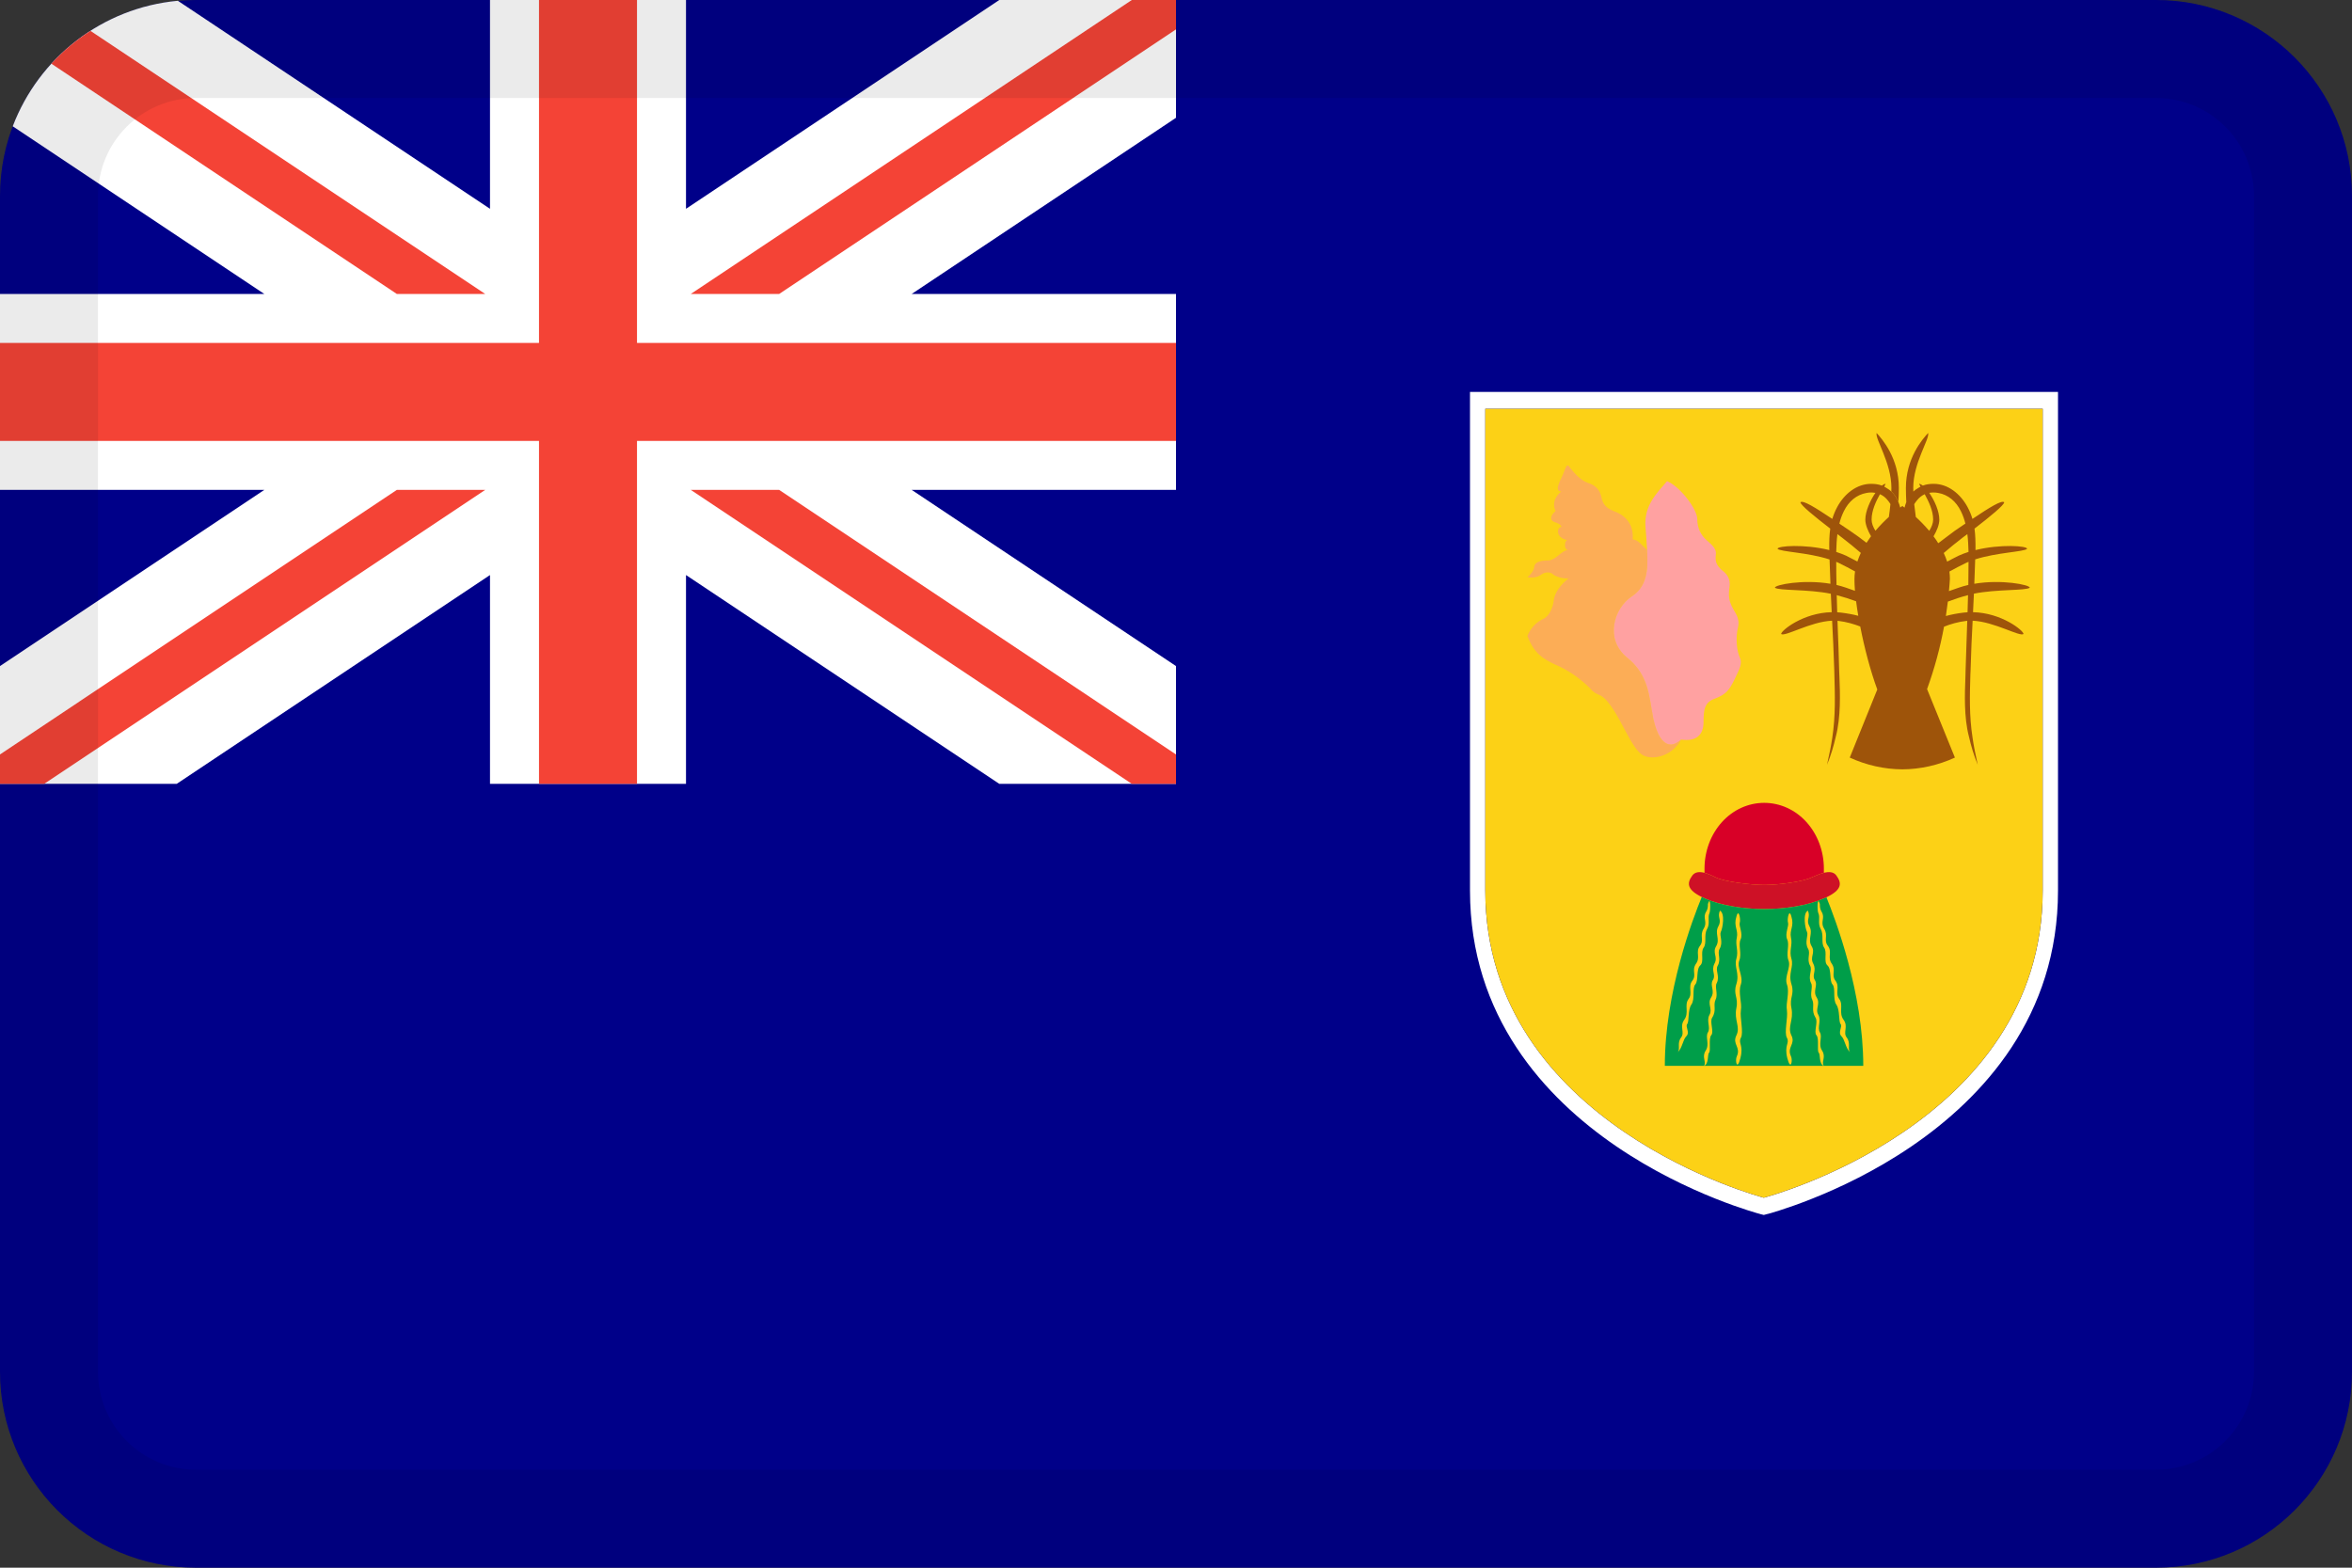 <svg width="24" height="16" viewBox="0 0 24 16" fill="none" xmlns="http://www.w3.org/2000/svg">
<rect x="0" y="0" width="24" height="16" fill="#333333" stroke="none"/>
<g id="flags / flag-turks and caicos islands">
<g id="flag">
<path d="M22 0H2C0.895 0 4.99999e-08 0.895 4.99999e-08 2V14C4.99999e-08 15.105 0.895 16 2 16H22C23.105 16 24 15.105 24 14V2C24 0.895 23.105 0 22 0Z" fill="#000089"/>
<path d="M5 0V2.131L1.815 0.008C1.042 0.079 0.396 0.59 0.13 1.289L2.697 3H2.563e-06L0 5H2.697L2.563e-06 6.798V8H1.803L5 5.869V8H7V5.869L10.197 8H12V6.798L9.303 5H12V3H9.303L12 1.202V0H10.197L7 2.131V0H5Z" fill="white"/>
<path d="M5.5 0V3.5H0V4.5H5.5V8H6.5V4.5H12V3.5H6.5V0H5.5Z" fill="#F44336"/>
<path d="M11.549 0L7.049 3H7.951L12 0.3V0H11.549Z" fill="#F44336"/>
<path d="M2.563e-06 8L0.451 8L4.951 5H4.049L0 7.7L2.563e-06 8Z" fill="#F44336"/>
<path d="M0.524 0.65L4.049 3H4.951L0.923 0.315C0.776 0.409 0.642 0.522 0.524 0.65Z" fill="#F44336"/>
<path d="M7.951 5L12 7.7V8L11.549 8L7.049 5H7.951Z" fill="#F44336"/>
<path fill-rule="evenodd" clip-rule="evenodd" d="M17.959 12.39L17.962 12.391L17.998 12.4L18.035 12.39L18.037 12.39L18.044 12.388L18.07 12.381C18.092 12.374 18.124 12.365 18.164 12.352C18.245 12.326 18.359 12.287 18.496 12.232C18.77 12.123 19.136 11.951 19.503 11.701C20.234 11.203 21 10.374 21 9.09V4H15V9.09C15 10.374 15.765 11.203 16.495 11.701C16.862 11.951 17.228 12.123 17.501 12.232C17.638 12.287 17.752 12.326 17.833 12.352C17.873 12.365 17.905 12.374 17.927 12.381L17.953 12.388L17.959 12.39ZM15.156 9.09V4.172H20.844V9.09C20.844 11.485 17.998 12.224 17.998 12.224C17.998 12.224 15.156 11.485 15.156 9.09Z" fill="white"/>
<path d="M15.156 4.172V9.09C15.156 11.485 17.998 12.224 17.998 12.224C17.998 12.224 20.844 11.485 20.844 9.09V4.172H15.156Z" fill="#FCD116"/>
<path d="M16.773 7.712C16.883 7.763 17.072 7.706 17.154 7.548C17.002 7.686 16.907 7.521 16.867 7.316C16.828 7.111 16.825 6.886 16.599 6.708C16.376 6.523 16.465 6.211 16.651 6.087C16.803 5.987 16.82 5.826 16.807 5.613C16.761 5.574 16.718 5.508 16.66 5.505C16.675 5.327 16.556 5.247 16.468 5.217C16.385 5.183 16.355 5.146 16.34 5.069C16.324 4.998 16.279 4.951 16.202 4.928C16.123 4.901 16.053 4.813 16.022 4.776C15.995 4.733 15.986 4.743 15.961 4.81C15.94 4.881 15.845 5.012 15.931 5.015C15.87 5.069 15.836 5.133 15.873 5.217C15.83 5.25 15.806 5.304 15.858 5.327C15.916 5.344 15.931 5.364 15.934 5.378C15.885 5.378 15.87 5.489 15.992 5.512C15.964 5.519 15.955 5.613 16.004 5.613C15.934 5.613 15.879 5.72 15.794 5.72C15.705 5.72 15.659 5.744 15.656 5.784C15.653 5.825 15.611 5.872 15.586 5.892C15.647 5.898 15.69 5.892 15.726 5.865C15.76 5.838 15.818 5.831 15.851 5.865C15.888 5.892 15.967 5.909 16.007 5.902C15.925 5.966 15.864 6.05 15.855 6.124C15.848 6.204 15.803 6.295 15.745 6.318C15.674 6.351 15.617 6.412 15.586 6.49C15.656 6.681 15.76 6.728 15.861 6.779C15.996 6.835 16.12 6.92 16.227 7.027C16.3 7.118 16.331 7.051 16.44 7.209C16.556 7.366 16.66 7.662 16.773 7.712Z" fill="#FCAD56"/>
<path d="M17.343 5.417C17.327 5.38 17.319 5.339 17.319 5.297C17.319 5.2 17.148 4.968 17.011 4.911C16.907 5.032 16.773 5.159 16.791 5.381C16.796 5.421 16.804 5.566 16.807 5.613C16.82 5.826 16.803 5.987 16.651 6.087C16.465 6.211 16.376 6.523 16.599 6.708C16.825 6.886 16.828 7.111 16.867 7.316C16.907 7.521 17.002 7.686 17.154 7.548C17.304 7.571 17.383 7.504 17.383 7.37C17.383 7.242 17.392 7.165 17.505 7.128C17.615 7.084 17.645 7.044 17.7 6.933C17.752 6.822 17.782 6.772 17.752 6.708C17.721 6.641 17.709 6.506 17.734 6.406C17.758 6.305 17.703 6.255 17.673 6.191C17.642 6.127 17.636 6.076 17.648 5.992C17.66 5.909 17.624 5.858 17.569 5.818C17.52 5.774 17.499 5.734 17.508 5.667C17.52 5.603 17.471 5.563 17.413 5.512C17.384 5.487 17.36 5.454 17.343 5.417Z" fill="#FFA1A1"/>
<path d="M18.004 9.278C17.79 9.278 17.556 9.241 17.4 9.171C17.388 9.166 17.376 9.16 17.365 9.155C17.215 9.081 17.21 9.015 17.269 8.935C17.297 8.898 17.341 8.895 17.393 8.908C17.43 8.918 17.471 8.936 17.512 8.957C17.605 9 17.867 9.032 18.004 9.032C18.14 9.032 18.403 9 18.495 8.951C18.535 8.934 18.575 8.917 18.611 8.908C18.664 8.895 18.71 8.897 18.738 8.935C18.798 9.016 18.793 9.083 18.637 9.158C18.627 9.162 18.617 9.167 18.607 9.171C18.451 9.241 18.218 9.278 18.004 9.278Z" fill="#CE1126"/>
<path d="M17.753 9.416C17.741 9.449 17.787 9.527 17.762 9.586C17.734 9.643 17.776 9.732 17.748 9.803C17.72 9.875 17.792 9.964 17.764 10.047C17.734 10.131 17.778 10.235 17.764 10.312C17.753 10.39 17.794 10.539 17.764 10.592C17.734 10.649 17.794 10.664 17.759 10.8C17.725 10.937 17.702 10.821 17.723 10.78C17.766 10.687 17.674 10.658 17.718 10.568C17.762 10.479 17.693 10.414 17.718 10.289C17.741 10.178 17.683 10.152 17.718 10.044C17.753 9.934 17.693 9.869 17.718 9.786C17.743 9.702 17.704 9.646 17.723 9.568C17.739 9.491 17.688 9.452 17.718 9.357C17.741 9.262 17.764 9.384 17.753 9.416ZM17.559 9.512C17.543 9.547 17.587 9.616 17.547 9.684C17.52 9.732 17.566 9.789 17.527 9.857C17.501 9.905 17.552 9.964 17.518 10.033C17.494 10.071 17.534 10.146 17.506 10.202C17.478 10.262 17.52 10.309 17.471 10.387C17.444 10.428 17.492 10.533 17.462 10.565C17.432 10.598 17.46 10.726 17.439 10.744C17.421 10.765 17.439 10.857 17.389 10.878C17.413 10.833 17.363 10.788 17.405 10.723C17.448 10.658 17.398 10.583 17.428 10.536C17.458 10.485 17.409 10.419 17.444 10.357C17.478 10.297 17.419 10.247 17.46 10.181C17.504 10.113 17.444 10.059 17.478 10.003C17.513 9.949 17.458 9.911 17.494 9.836C17.534 9.765 17.469 9.726 17.513 9.655C17.554 9.583 17.494 9.527 17.534 9.455C17.573 9.384 17.52 9.366 17.55 9.294C17.605 9.321 17.578 9.476 17.559 9.512ZM17.444 9.318C17.421 9.366 17.453 9.422 17.419 9.482C17.384 9.544 17.419 9.622 17.384 9.672C17.349 9.72 17.393 9.815 17.349 9.854C17.306 9.893 17.333 10.009 17.299 10.047C17.264 10.086 17.299 10.196 17.259 10.253C17.22 10.309 17.239 10.425 17.216 10.452C17.195 10.479 17.246 10.536 17.209 10.574C17.17 10.613 17.17 10.69 17.119 10.741C17.149 10.702 17.11 10.646 17.154 10.589C17.195 10.536 17.135 10.479 17.186 10.408C17.239 10.336 17.183 10.259 17.23 10.196C17.276 10.137 17.22 10.071 17.269 10.009C17.315 9.949 17.259 9.905 17.306 9.836C17.354 9.771 17.299 9.717 17.345 9.655C17.393 9.595 17.34 9.55 17.384 9.479C17.428 9.405 17.37 9.372 17.409 9.306C17.428 9.277 17.428 9.25 17.428 9.226C17.455 9.134 17.455 9.294 17.444 9.318Z" fill="#FCD116"/>
<path d="M18.245 9.416C18.257 9.449 18.211 9.527 18.236 9.586C18.264 9.643 18.222 9.732 18.25 9.803C18.277 9.875 18.206 9.964 18.234 10.047C18.264 10.131 18.22 10.235 18.234 10.312C18.245 10.39 18.204 10.539 18.234 10.592C18.264 10.649 18.204 10.664 18.238 10.8C18.273 10.937 18.296 10.821 18.275 10.78C18.231 10.687 18.324 10.658 18.28 10.568C18.236 10.479 18.305 10.414 18.28 10.289C18.257 10.178 18.314 10.152 18.28 10.044C18.245 9.934 18.305 9.869 18.28 9.786C18.254 9.702 18.294 9.646 18.275 9.568C18.259 9.491 18.31 9.452 18.28 9.357C18.257 9.262 18.234 9.384 18.245 9.416ZM18.439 9.512C18.455 9.547 18.411 9.616 18.45 9.684C18.478 9.732 18.432 9.789 18.471 9.857C18.496 9.905 18.446 9.964 18.48 10.033C18.503 10.071 18.464 10.146 18.492 10.202C18.519 10.262 18.478 10.309 18.526 10.387C18.554 10.428 18.506 10.533 18.535 10.565C18.566 10.598 18.538 10.726 18.559 10.744C18.577 10.765 18.559 10.857 18.609 10.878C18.584 10.833 18.635 10.789 18.593 10.723C18.549 10.658 18.6 10.583 18.57 10.536C18.54 10.485 18.588 10.419 18.554 10.357C18.519 10.297 18.579 10.247 18.538 10.181C18.494 10.113 18.554 10.059 18.519 10.003C18.485 9.949 18.54 9.911 18.503 9.836C18.464 9.765 18.529 9.726 18.485 9.655C18.443 9.583 18.503 9.527 18.464 9.455C18.425 9.384 18.478 9.366 18.448 9.294C18.393 9.321 18.42 9.476 18.439 9.512ZM18.554 9.318C18.577 9.366 18.545 9.422 18.579 9.482C18.614 9.544 18.579 9.622 18.614 9.672C18.648 9.72 18.605 9.815 18.648 9.854C18.692 9.893 18.665 10.009 18.699 10.047C18.734 10.086 18.699 10.196 18.738 10.253C18.777 10.309 18.759 10.425 18.782 10.452C18.803 10.479 18.752 10.536 18.789 10.574C18.828 10.613 18.828 10.69 18.879 10.741C18.849 10.702 18.888 10.646 18.844 10.589C18.803 10.536 18.863 10.479 18.812 10.408C18.759 10.336 18.814 10.259 18.768 10.196C18.722 10.137 18.777 10.071 18.729 10.009C18.683 9.949 18.738 9.905 18.692 9.836C18.644 9.771 18.699 9.717 18.653 9.655C18.605 9.595 18.658 9.55 18.614 9.479C18.57 9.405 18.628 9.372 18.588 9.306C18.57 9.277 18.57 9.25 18.57 9.226C18.542 9.134 18.542 9.294 18.554 9.318Z" fill="#FCD116"/>
<path d="M18.611 8.865C18.611 8.687 18.547 8.516 18.433 8.39C18.319 8.264 18.164 8.194 18.002 8.194C17.84 8.194 17.685 8.264 17.571 8.39C17.457 8.516 17.393 8.687 17.393 8.865L17.393 8.908C17.43 8.918 17.471 8.936 17.512 8.957C17.605 9 17.867 9.032 18.004 9.032C18.14 9.032 18.403 9 18.495 8.951C18.535 8.934 18.575 8.917 18.611 8.908V8.865Z" fill="#D80027"/>
<path fill-rule="evenodd" clip-rule="evenodd" d="M16.988 10.878L17.389 10.878C17.413 10.833 17.363 10.788 17.405 10.723C17.448 10.658 17.398 10.583 17.428 10.536C17.458 10.485 17.409 10.419 17.444 10.357C17.478 10.297 17.419 10.247 17.46 10.181C17.504 10.113 17.444 10.059 17.478 10.003C17.513 9.949 17.458 9.911 17.494 9.836C17.534 9.765 17.469 9.726 17.513 9.655C17.554 9.583 17.494 9.527 17.534 9.455C17.573 9.384 17.52 9.366 17.55 9.294C17.605 9.321 17.578 9.476 17.559 9.512C17.543 9.547 17.587 9.616 17.547 9.684C17.52 9.732 17.566 9.789 17.527 9.857C17.501 9.905 17.552 9.964 17.518 10.033C17.494 10.071 17.534 10.146 17.506 10.202C17.478 10.262 17.52 10.309 17.471 10.387C17.444 10.428 17.492 10.533 17.462 10.565C17.432 10.598 17.46 10.726 17.439 10.744C17.421 10.765 17.439 10.857 17.389 10.878H18.609C18.559 10.857 18.577 10.765 18.559 10.744C18.538 10.726 18.566 10.598 18.535 10.565C18.506 10.533 18.554 10.428 18.526 10.387C18.478 10.309 18.519 10.262 18.492 10.202C18.464 10.146 18.503 10.071 18.48 10.033C18.446 9.964 18.496 9.905 18.471 9.857C18.432 9.789 18.478 9.732 18.45 9.684C18.411 9.616 18.455 9.547 18.439 9.512C18.42 9.476 18.393 9.321 18.448 9.294C18.478 9.366 18.425 9.384 18.464 9.455C18.503 9.527 18.443 9.583 18.485 9.655C18.529 9.726 18.464 9.765 18.503 9.836C18.54 9.911 18.485 9.949 18.519 10.003C18.554 10.059 18.494 10.113 18.538 10.181C18.579 10.247 18.519 10.297 18.554 10.357C18.588 10.419 18.54 10.485 18.57 10.536C18.6 10.583 18.549 10.658 18.593 10.723C18.635 10.789 18.584 10.833 18.609 10.878L19.013 10.878C19.013 10.132 18.729 9.383 18.637 9.158C18.627 9.162 18.617 9.167 18.607 9.171C18.451 9.241 18.218 9.278 18.004 9.278C17.79 9.278 17.556 9.241 17.4 9.171C17.388 9.166 17.376 9.16 17.365 9.155C17.273 9.376 16.988 10.128 16.988 10.878ZM17.762 9.586C17.787 9.527 17.741 9.449 17.753 9.416C17.764 9.384 17.741 9.262 17.718 9.357C17.688 9.452 17.739 9.491 17.723 9.568C17.704 9.646 17.743 9.702 17.718 9.786C17.693 9.869 17.753 9.934 17.718 10.044C17.683 10.152 17.741 10.178 17.718 10.289C17.693 10.414 17.762 10.479 17.718 10.568C17.674 10.658 17.766 10.687 17.723 10.78C17.702 10.821 17.725 10.937 17.759 10.8C17.794 10.664 17.734 10.649 17.764 10.592C17.794 10.539 17.753 10.39 17.764 10.312C17.778 10.235 17.734 10.131 17.764 10.047C17.792 9.964 17.72 9.875 17.748 9.803C17.776 9.732 17.734 9.643 17.762 9.586ZM17.419 9.482C17.453 9.422 17.421 9.366 17.444 9.318C17.455 9.294 17.455 9.134 17.428 9.226C17.428 9.25 17.428 9.277 17.409 9.306C17.37 9.372 17.428 9.405 17.384 9.479C17.34 9.55 17.393 9.595 17.345 9.655C17.299 9.717 17.354 9.771 17.306 9.836C17.259 9.905 17.315 9.949 17.269 10.009C17.22 10.071 17.276 10.137 17.23 10.196C17.183 10.259 17.239 10.336 17.186 10.408C17.135 10.479 17.195 10.536 17.154 10.589C17.11 10.646 17.149 10.702 17.119 10.741C17.17 10.69 17.17 10.613 17.209 10.574C17.246 10.536 17.195 10.479 17.216 10.452C17.239 10.425 17.22 10.309 17.259 10.253C17.299 10.196 17.264 10.086 17.299 10.047C17.333 10.009 17.306 9.893 17.349 9.854C17.393 9.815 17.349 9.72 17.384 9.672C17.419 9.622 17.384 9.544 17.419 9.482ZM18.236 9.586C18.211 9.527 18.257 9.449 18.245 9.416C18.234 9.384 18.257 9.262 18.28 9.357C18.31 9.452 18.259 9.491 18.275 9.568C18.294 9.646 18.254 9.702 18.28 9.786C18.305 9.869 18.245 9.934 18.28 10.044C18.314 10.152 18.257 10.178 18.28 10.289C18.305 10.414 18.236 10.479 18.28 10.568C18.324 10.658 18.231 10.687 18.275 10.78C18.296 10.821 18.273 10.937 18.238 10.8C18.204 10.664 18.264 10.649 18.234 10.592C18.204 10.539 18.245 10.39 18.234 10.312C18.22 10.235 18.264 10.131 18.234 10.047C18.206 9.964 18.277 9.875 18.25 9.803C18.222 9.732 18.264 9.643 18.236 9.586ZM18.579 9.482C18.545 9.422 18.577 9.366 18.554 9.318C18.542 9.294 18.542 9.134 18.57 9.226C18.57 9.25 18.57 9.277 18.588 9.306C18.628 9.372 18.57 9.405 18.614 9.479C18.658 9.55 18.605 9.595 18.653 9.655C18.699 9.717 18.644 9.771 18.692 9.836C18.738 9.905 18.683 9.949 18.729 10.009C18.777 10.071 18.722 10.137 18.768 10.196C18.814 10.259 18.759 10.336 18.812 10.408C18.863 10.479 18.803 10.536 18.844 10.589C18.888 10.646 18.849 10.702 18.879 10.741C18.828 10.69 18.828 10.613 18.789 10.574C18.752 10.536 18.803 10.479 18.782 10.452C18.759 10.425 18.777 10.309 18.738 10.253C18.699 10.196 18.734 10.086 18.699 10.047C18.665 10.009 18.692 9.893 18.648 9.854C18.605 9.815 18.648 9.72 18.614 9.672C18.579 9.622 18.614 9.544 18.579 9.482Z" fill="#009E49"/>
<path d="M19.149 4.419C19.133 4.484 19.3 4.721 19.3 4.98C19.3 4.992 19.3 5.004 19.299 5.016C19.331 5.046 19.355 5.082 19.371 5.123C19.374 5.081 19.376 5.033 19.376 4.98C19.376 4.677 19.208 4.484 19.149 4.419Z" fill="#9E540A"/>
<path fill-rule="evenodd" clip-rule="evenodd" d="M19.523 4.98C19.523 4.721 19.691 4.484 19.675 4.419C19.615 4.484 19.448 4.677 19.448 4.98C19.448 5.034 19.45 5.082 19.452 5.125C19.445 5.143 19.439 5.161 19.434 5.181C19.42 5.17 19.412 5.164 19.412 5.164C19.412 5.164 19.404 5.17 19.39 5.18C19.385 5.16 19.379 5.141 19.371 5.123C19.355 5.082 19.331 5.046 19.299 5.016C19.286 5.004 19.271 4.992 19.254 4.983C19.245 4.977 19.236 4.971 19.227 4.967C19.233 4.956 19.237 4.947 19.241 4.938C19.23 4.938 19.217 4.945 19.203 4.956C19.169 4.943 19.133 4.938 19.093 4.938C18.948 4.938 18.821 5.038 18.747 5.175C18.725 5.216 18.709 5.256 18.697 5.296C18.521 5.179 18.4 5.103 18.372 5.126C18.372 5.155 18.519 5.274 18.676 5.395C18.667 5.458 18.665 5.525 18.666 5.6L18.667 5.614C18.409 5.551 18.138 5.571 18.138 5.601C18.17 5.633 18.445 5.637 18.669 5.71C18.672 5.8 18.675 5.882 18.678 5.958C18.401 5.911 18.111 5.968 18.111 5.998C18.149 6.03 18.451 6.012 18.682 6.06C18.685 6.126 18.688 6.188 18.691 6.248C18.398 6.254 18.175 6.436 18.175 6.47C18.212 6.503 18.473 6.344 18.695 6.335C18.703 6.491 18.711 6.645 18.717 6.84L18.718 6.882C18.724 7.091 18.731 7.303 18.697 7.528C18.683 7.62 18.67 7.683 18.643 7.805C18.683 7.709 18.71 7.617 18.733 7.517C18.785 7.319 18.776 7.075 18.77 6.918C18.769 6.89 18.768 6.865 18.767 6.843C18.763 6.678 18.758 6.546 18.753 6.423L18.75 6.336L18.76 6.337C18.842 6.347 18.917 6.369 18.982 6.394C19.024 6.611 19.086 6.847 19.156 7.037L18.875 7.732C19.045 7.81 19.228 7.851 19.412 7.852C19.596 7.851 19.778 7.81 19.948 7.732L19.664 7.033C19.739 6.826 19.797 6.613 19.837 6.396C19.902 6.37 19.979 6.347 20.064 6.337C20.067 6.337 20.071 6.336 20.074 6.336L20.071 6.423C20.067 6.546 20.062 6.678 20.057 6.843C20.057 6.865 20.056 6.89 20.055 6.918C20.049 7.075 20.039 7.319 20.091 7.517C20.114 7.617 20.141 7.709 20.181 7.805C20.155 7.683 20.141 7.62 20.128 7.528C20.093 7.303 20.1 7.091 20.106 6.882L20.108 6.84C20.113 6.645 20.121 6.491 20.129 6.335C20.352 6.345 20.612 6.503 20.648 6.47C20.648 6.436 20.426 6.255 20.133 6.248C20.136 6.188 20.139 6.125 20.142 6.059C20.373 6.012 20.674 6.03 20.712 5.998C20.712 5.968 20.423 5.911 20.146 5.958C20.149 5.882 20.152 5.8 20.155 5.709C20.38 5.637 20.653 5.633 20.685 5.601C20.685 5.571 20.415 5.551 20.158 5.614C20.159 5.538 20.157 5.458 20.148 5.395C20.305 5.274 20.451 5.155 20.451 5.126C20.423 5.103 20.302 5.179 20.127 5.296C20.115 5.255 20.099 5.216 20.077 5.175C20.003 5.038 19.876 4.938 19.731 4.938C19.691 4.938 19.655 4.943 19.621 4.956C19.606 4.945 19.593 4.938 19.582 4.938C19.586 4.947 19.591 4.956 19.597 4.967C19.588 4.971 19.579 4.977 19.57 4.983C19.553 4.992 19.538 5.004 19.524 5.017C19.524 5.004 19.523 4.992 19.523 4.98ZM18.814 5.219C18.864 5.116 18.945 5.049 19.046 5.031C19.076 5.025 19.106 5.025 19.134 5.03L19.137 5.03C19.084 5.107 19.034 5.218 19.034 5.303C19.034 5.355 19.059 5.415 19.092 5.473C19.076 5.495 19.061 5.517 19.046 5.54C18.996 5.501 18.94 5.459 18.877 5.417C18.843 5.394 18.811 5.372 18.779 5.351L18.769 5.344C18.779 5.302 18.794 5.26 18.814 5.219ZM20.01 5.219C19.96 5.116 19.879 5.049 19.778 5.031C19.747 5.025 19.716 5.025 19.686 5.03C19.74 5.107 19.789 5.218 19.789 5.303C19.789 5.355 19.764 5.416 19.73 5.474C19.747 5.496 19.763 5.52 19.778 5.544L19.947 5.417C19.98 5.394 20.013 5.372 20.044 5.351L20.055 5.344C20.045 5.302 20.03 5.26 20.01 5.219ZM19.892 5.833C19.895 5.858 19.897 5.882 19.897 5.908C19.895 5.949 19.891 5.991 19.887 6.033C19.918 6.022 19.951 6.01 19.987 5.998C20.018 5.987 20.051 5.978 20.085 5.97C20.086 5.898 20.087 5.82 20.087 5.734C20.079 5.737 20.071 5.741 20.064 5.744C20.005 5.772 19.947 5.803 19.892 5.833ZM19.869 5.732C19.905 5.713 19.944 5.692 19.987 5.671C20.019 5.656 20.053 5.644 20.087 5.633C20.085 5.573 20.083 5.511 20.075 5.451L20.023 5.49C19.961 5.537 19.895 5.592 19.834 5.644C19.847 5.673 19.859 5.702 19.869 5.732ZM19.686 5.418C19.71 5.38 19.726 5.34 19.726 5.303C19.726 5.211 19.681 5.119 19.64 5.044C19.61 5.058 19.582 5.079 19.56 5.108C19.55 5.12 19.541 5.133 19.533 5.146C19.538 5.191 19.544 5.236 19.549 5.276C19.592 5.315 19.639 5.363 19.686 5.418ZM19.137 5.417C19.184 5.362 19.232 5.314 19.274 5.276C19.28 5.235 19.286 5.19 19.29 5.145C19.283 5.132 19.274 5.12 19.264 5.108C19.242 5.079 19.214 5.057 19.183 5.044C19.142 5.118 19.098 5.211 19.098 5.303C19.098 5.34 19.113 5.379 19.137 5.417ZM18.8 5.49C18.862 5.537 18.927 5.591 18.988 5.643C18.975 5.671 18.963 5.701 18.953 5.731C18.917 5.712 18.878 5.692 18.837 5.671C18.805 5.657 18.771 5.644 18.737 5.633C18.739 5.573 18.741 5.512 18.749 5.451L18.8 5.49ZM18.923 5.912C18.923 5.885 18.925 5.858 18.929 5.832C18.875 5.802 18.817 5.772 18.76 5.744C18.752 5.741 18.745 5.738 18.737 5.734C18.737 5.821 18.738 5.898 18.74 5.97C18.773 5.978 18.805 5.987 18.837 5.998C18.869 6.009 18.9 6.02 18.928 6.03C18.925 5.987 18.923 5.947 18.923 5.912ZM18.962 6.285C18.953 6.234 18.946 6.184 18.94 6.137C18.878 6.114 18.81 6.092 18.742 6.074C18.743 6.134 18.745 6.192 18.747 6.249C18.759 6.25 18.771 6.251 18.783 6.252C18.85 6.26 18.909 6.271 18.962 6.285ZM19.856 6.287C19.91 6.272 19.971 6.26 20.04 6.252C20.053 6.251 20.065 6.25 20.077 6.249C20.079 6.192 20.081 6.134 20.082 6.074C20.011 6.092 19.94 6.116 19.876 6.14C19.87 6.189 19.863 6.238 19.856 6.287Z" fill="#9E540A"/>
<path fill-rule="evenodd" clip-rule="evenodd" d="M22 1H2C1.448 1 1 1.448 1 2V14C1 14.552 1.448 15 2 15H22C22.552 15 23 14.552 23 14V2C23 1.448 22.552 1 22 1ZM2 0C0.895 0 4.99999e-08 0.895 4.99999e-08 2V14C4.99999e-08 15.105 0.895 16 2 16H22C23.105 16 24 15.105 24 14V2C24 0.895 23.105 0 22 0H2Z" fill="black" fill-opacity="0.08"/>
</g>
</g>
</svg>
